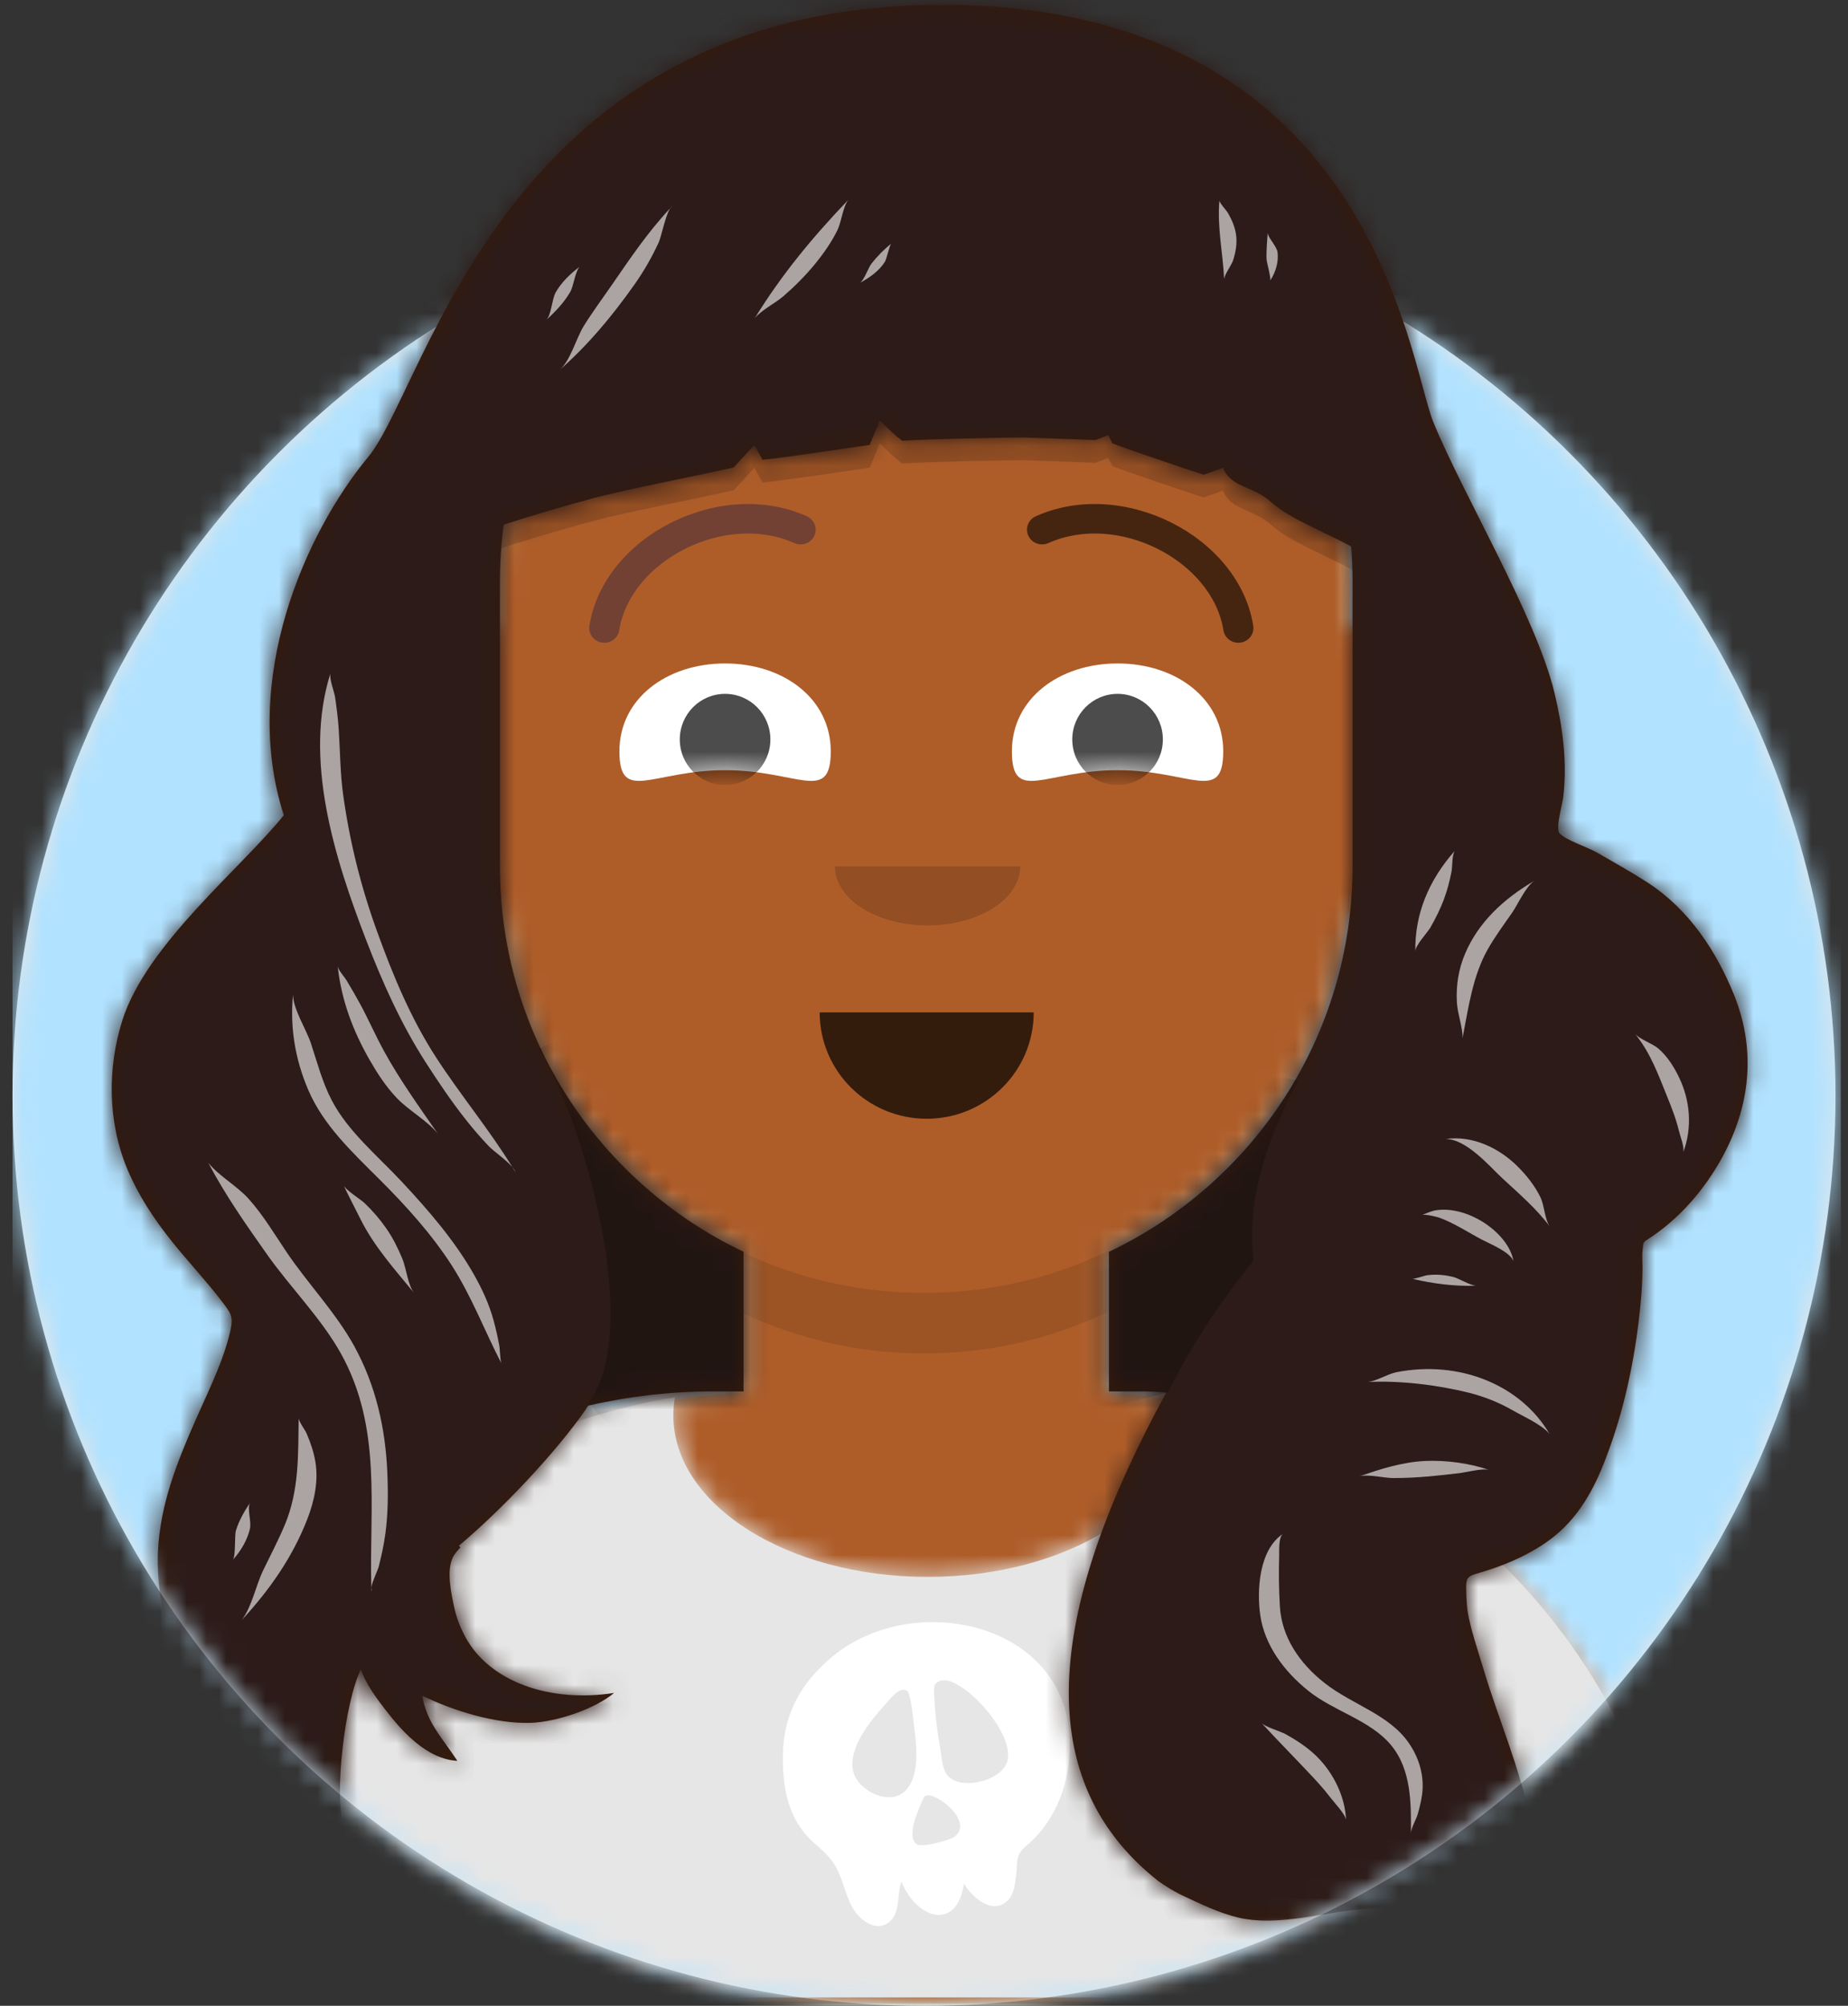 <?xml version="1.0" encoding="UTF-8"?>
<svg width="94px" height="102px" viewBox="0 0 94 102" version="1.1" xmlns="http://www.w3.org/2000/svg" xmlns:xlink="http://www.w3.org/1999/xlink">
    <rect x="0" y="0" width="94" height="102" fill="#333333" stroke="none"/>
    <!-- Generator: Sketch 52.2 (67145) - http://www.bohemiancoding.com/sketch -->
    <title>woman-1</title>
    <desc>Created with Sketch.</desc>
    <defs>
        <ellipse id="path-1" cx="46.364" cy="46.286" rx="46.364" ry="46.286"></ellipse>
        <path d="M4.636,61.714 L-3.19744231e-14,61.714 L-3.19744231e-14,-1.42108547e-14 L102,-1.42108547e-14 L102,61.714 L97.364,61.714 C97.364,87.277 76.606,108 51,108 C25.394,108 4.636,87.277 4.636,61.714 Z" id="path-3"></path>
        <path d="M29.364,55.775 C22.713,52.616 17.93,46.164 17.121,38.526 C14.869,38.209 13.136,36.275 13.136,33.935 L13.136,28.551 C13.136,26.253 14.807,24.346 17,23.978 L17,21.636 C17,9.687 26.687,2.19507536e-15 38.636,0 C50.586,-2.19507536e-15 60.273,9.687 60.273,21.636 L60.273,23.978 C62.466,24.346 64.136,26.253 64.136,28.551 L64.136,33.935 C64.136,36.275 62.404,38.209 60.151,38.526 C59.342,46.164 54.559,52.616 47.909,55.775 L47.909,62.927 C64.289,63.899 77.273,77.49 77.273,94.114 L0,94.114 C-2.03585327e-15,77.49 12.984,63.899 29.364,62.927 L29.364,55.775 Z" id="path-5"></path>
        <path d="M64.067,11.552 C78.593,14.081 89.636,26.751 89.636,42 L12.364,42 C12.364,26.612 23.61,13.85 38.331,11.485 C38.278,11.788 38.25,12.097 38.25,12.409 C38.25,16.943 44.045,20.618 51.193,20.618 C58.342,20.618 64.136,16.943 64.136,12.409 C64.136,12.12 64.113,11.834 64.067,11.552 Z" id="path-7"></path>
        <path d="M5.375,5.428 C9.065,5.428 10.75,7.148 10.75,4.467 C10.75,1.787 8.344,0 5.375,0 C2.406,0 0,1.787 0,4.467 C0,7.148 1.685,5.428 5.375,5.428 Z" id="path-9"></path>
        <path d="M5.375,5.428 C9.065,5.428 10.75,7.148 10.75,4.467 C10.75,1.787 8.344,0 5.375,0 C2.406,0 0,1.787 0,4.467 C0,7.148 1.685,5.428 5.375,5.428 Z" id="path-11"></path>
        <rect id="path-13" x="0" y="0" width="102" height="108"></rect>
        <path d="M63.045,27.621 C61.749,26.896 59.924,26.224 58.957,25.347 C58.052,24.526 56.96,24.657 56.526,23.618 L55.54,23.968 C54.869,23.76 51.465,22.603 50.902,22.375 L50.69,21.96 L50.044,22.206 C49.355,22.179 46.513,22.079 46.513,22.079 C45.494,22.067 41.197,22.163 40.207,22.244 C40.207,22.244 39.733,21.89 39.069,21.21 L38.554,22.453 C38.554,22.453 33.938,23.144 33.102,23.209 L32.691,22.454 L31.631,23.603 C30.125,23.949 26.275,24.693 24.549,25.15 C22.991,25.563 21.462,26.022 19.939,26.508 C19.813,27.454 19.748,28.419 19.748,29.398 L19.748,43.887 C19.748,52.537 24.813,60.004 32.139,63.485 L32.139,70.586 L30.59,70.586 C28.407,70.586 26.282,70.836 24.244,71.308 C24.233,71.325 24.222,71.341 24.211,71.357 L24.196,71.357 C24.169,71.405 24.141,71.452 24.114,71.499 C22.633,73.645 19.866,76.584 17.661,78.43 C17.686,78.46 17.712,78.491 17.737,78.521 C17.576,78.686 17.439,78.854 17.356,79.018 C17.014,79.695 17.269,80.869 17.43,81.601 C17.544,82.118 17.74,82.616 17.999,83.09 C19.237,85.365 22.315,86.429 25.556,85.917 C24.577,86.736 22.633,87.392 21.315,87.438 C19.523,87.501 17.332,86.812 15.793,86.056 C16.027,87.445 16.833,88.222 17.583,89.373 C15.735,89.278 14.273,87.236 13.654,86.42 C13.257,85.897 12.889,85.322 12.672,84.724 C11.822,86.462 11.343,91.141 11.765,92.45 C10.952,92.087 10.193,91.698 9.425,91.251 C2.867,87.437 2.237,80.966 2.354,78.692 C2.477,76.303 3.308,74.216 4.296,71.975 C4.934,70.529 5.669,69.069 6.025,67.549 C6.206,66.778 6.077,66.625 5.598,66 C4.805,64.963 3.894,63.997 3.075,62.976 C2.139,61.811 1.342,60.597 0.786,59.258 C-0.198,56.891 -0.231,54.174 0.536,51.734 C1.76,47.845 6.621,43.955 8.752,41.285 C6.547,34.397 9.816,26.966 13.055,23.056 C16.038,19.455 20.016,0.182 42.047,0.077 C64.078,-0.029 65.941,18.149 67.228,21.301 C68.727,24.97 72.459,31.196 73.386,35.056 C73.806,36.807 74.041,38.546 73.837,40.339 C73.79,40.75 73.42,41.97 73.653,42.213 C73.985,42.561 75.084,42.914 75.552,43.184 C76.411,43.68 77.284,44.165 78.112,44.7 C80.267,46.092 81.651,48.263 82.523,50.426 C83.575,53.033 83.406,55.747 82.11,58.32 C81.285,59.959 79.999,61.588 78.35,62.706 C77.846,63.048 77.927,62.912 77.867,63.429 C77.831,63.744 77.87,64.103 77.864,64.418 C77.855,64.94 77.828,65.459 77.781,65.979 C77.552,68.484 77.056,71.066 76.188,73.477 C75.641,75 74.962,76.533 73.659,77.712 C72.557,78.71 70.973,79.418 69.456,79.841 C68.931,79.988 68.939,80.143 68.908,80.295 C68.868,80.499 68.92,81.475 68.963,81.739 C69.124,82.713 69.494,83.754 69.777,84.705 C70.546,87.285 71.676,89.825 72.163,92.467 C72.397,93.735 72.378,95.063 72.079,96.329 C71.839,97.346 71.402,98.343 70.834,99.262 C70.186,100.313 68.283,101.975 66.696,101.259 C68.833,100.243 68.926,98.074 68.197,97.467 C67.449,96.844 66.424,96.809 65.431,96.812 C64.606,96.815 63.791,96.878 62.974,96.98 C61.183,97.204 59.127,97.764 57.337,97.348 C56.319,97.11 55.364,96.639 54.446,96.208 C54.364,96.17 53.889,95.945 53.232,95.481 C46.398,90.093 47.87,81.191 53.645,70.64 C53.063,70.604 52.865,70.586 52.274,70.586 L50.726,70.586 L50.726,63.485 C58.052,60.004 63.117,52.537 63.117,43.887 L63.117,29.398 C63.117,28.8 63.092,28.207 63.045,27.621 Z" id="path-15"></path>
    </defs>
    <g id="Lsnding-Page" stroke="none" stroke-width="1" fill="none" fill-rule="evenodd">
        <g id="Avataaar/Circle" transform="translate(-4, -6)">
            <g id="Circle" stroke-width="1" fill-rule="evenodd" transform="translate(4.636, 15.429)">
                <mask id="mask-2" fill="white">
                    <use xlink:href="#path-1"></use>
                </mask>
                <use id="Circle-Background" fill="#E6E6E6" xlink:href="#path-1"></use>
                <g id="Color/Palette/Pastel-Blue" mask="url(#mask-2)" fill="#B1E2FF">
                    <rect id="🖍Color" x="0" y="0" width="93" height="93"></rect>
                </g>
            </g>
            <mask id="mask-4" fill="white">
                <use xlink:href="#path-3"></use>
            </mask>
            <g id="Mask"></g>
            <g id="Avataaar" stroke-width="1" fill-rule="evenodd" mask="url(#mask-4)">
                <g id="Body" transform="translate(12.364, 13.886)">
                    <mask id="mask-6" fill="white">
                        <use xlink:href="#path-5"></use>
                    </mask>
                    <use fill="#D0C6AC" xlink:href="#path-5"></use>
                    <g id="Skin/👶🏾-02-Dark-Brown" mask="url(#mask-6)" fill="#AE5D29">
                        <g transform="translate(-12.364, 0)" id="Color">
                            <rect x="0" y="0" width="102" height="94"></rect>
                        </g>
                    </g>
                    <path d="M60.273,36.221 L60.273,39.306 C60.273,51.256 50.586,60.943 38.636,60.943 C26.687,60.943 17,51.256 17,39.306 L17,36.221 C17,48.17 26.687,57.857 38.636,57.857 C50.586,57.857 60.273,48.17 60.273,36.221 Z" id="Neck-Shadow" fill-opacity="0.1" fill="#000000" mask="url(#mask-6)"></path>
                </g>
                <g id="Clothing/Graphic-Shirt" transform="translate(0, 65.571)">
                    <mask id="mask-8" fill="white">
                        <use xlink:href="#path-7"></use>
                    </mask>
                    <use id="Clothes" fill="#E6E6E6" fill-rule="evenodd" xlink:href="#path-7"></use>
                    <g id="Color/Palette/Gray-01" mask="url(#mask-8)" fill="#E6E6E6" fill-rule="evenodd">
                        <rect id="🖍Color" x="0" y="0" width="102" height="42"></rect>
                    </g>
                    <g id="Clothing/Graphic/Skull" mask="url(#mask-8)" fill="#FFFFFF" fill-rule="evenodd">
                        <g transform="translate(29.75, 22.145)" id="Fill-49">
                            <path d="M25.519,7.7 C25.403,8.773 23.294,9.351 22.52,8.646 C22.164,8.32 22.158,7.651 22.079,7.215 C21.931,6.391 21.823,5.57 21.786,4.734 C21.763,4.222 21.627,3.812 22.194,3.736 C22.539,3.69 22.895,3.917 23.177,4.096 C24.133,4.704 25.652,6.468 25.519,7.7 M20.672,5.438 C20.783,6.53 21.188,8.428 20.306,9.343 C19.518,10.16 17.898,9.35 17.655,8.387 C17.352,7.194 18.544,5.767 19.275,4.96 C19.499,4.712 19.996,4.028 20.384,4.257 C20.533,4.345 20.654,5.266 20.672,5.438 M21.235,9.7 C21.487,9.112 23.937,10.866 22.78,11.701 C22.591,11.837 21.154,12.268 20.878,12.065 C20.298,11.639 21.047,10.147 21.235,9.7 M28.663,6.772 C28.49,0.792 20.744,-0.894 16.604,2.513 C15.021,3.816 14.117,5.411 14.076,7.45 C14.04,9.178 14.317,10.807 15.652,11.995 C16.231,12.51 16.614,12.826 16.921,13.529 C17.243,14.266 17.39,15.204 17.993,15.783 C18.325,16.102 18.81,16.359 19.27,16.154 C20.114,15.775 19.844,14.617 20.1,13.971 C20.896,15.891 22.919,16.503 23.286,14.067 C23.689,14.77 24.742,15.69 25.514,14.921 C25.832,14.605 25.879,14.091 25.933,13.675 C26.029,12.936 25.863,12.645 26.463,12.139 C28.042,10.806 28.72,8.788 28.663,6.772"></path>
                        </g>
                    </g>
                </g>
                <g id="Face" transform="translate(29.364, 31.629)">
                    <g id="Mouth/Default" transform="translate(0.773, 20.057)" fill="#000000" fill-opacity="0.7">
                        <path d="M15.556,5.795 C15.556,8.783 17.993,11.205 21,11.205 C24.007,11.205 26.444,8.783 26.444,5.795" id="Mouth"></path>
                    </g>
                    <g id="Nose/Default" transform="translate(10.818, 15.429)" fill="#000000" fill-opacity="0.16">
                        <path d="M6.286,3 C6.286,4.657 8.396,6 11,6 C13.604,6 15.714,4.657 15.714,3" id="Nose"></path>
                    </g>
                    <g id="Eyes/Squint-😊" transform="translate(0, 3.086)">
                        <g id="Eye" transform="translate(6.143, 5.023)">
                            <mask id="mask-10" fill="white">
                                <use xlink:href="#path-9"></use>
                            </mask>
                            <use id="The-white-stuff" fill="#FFFFFF" xlink:href="#path-9"></use>
                            <ellipse fill-opacity="0.7" fill="#000000" mask="url(#mask-10)" cx="5.375" cy="3.864" rx="2.304" ry="2.318"></ellipse>
                        </g>
                        <g id="Eye" transform="translate(26.107, 5.023)">
                            <mask id="mask-12" fill="white">
                                <use xlink:href="#path-11"></use>
                            </mask>
                            <use id="Eyeball-Mask" fill="#FFFFFF" xlink:href="#path-11"></use>
                            <ellipse fill-opacity="0.7" fill="#000000" mask="url(#mask-12)" cx="5.375" cy="3.864" rx="2.304" ry="2.318"></ellipse>
                        </g>
                    </g>
                    <g id="Eyebrow/Outline/Raised-Excited">
                        <g id="I-Browse" transform="translate(4.607, 0)">
                            <path d="M1.526,6.423 C2.1,2.852 6.933,0.416 10.429,1.988 C10.814,2.161 11.27,1.997 11.447,1.62 C11.625,1.244 11.456,0.799 11.071,0.625 C6.661,-1.358 0.743,1.625 0.009,6.19 C-0.056,6.6 0.23,6.983 0.649,7.048 C1.068,7.112 1.461,6.832 1.526,6.423 Z" id="Eyebrow" fill="#724133"></path>
                            <path d="M23.794,6.423 C24.368,2.852 29.201,0.416 32.697,1.988 C33.082,2.161 33.538,1.997 33.715,1.62 C33.893,1.244 33.724,0.799 33.339,0.625 C28.929,-1.358 23.011,1.625 22.277,6.19 C22.211,6.6 22.498,6.983 22.917,7.048 C23.336,7.112 23.729,6.832 23.794,6.423 Z" id="Eyebrow" fill-opacity="0.6" fill="#000000" fill-rule="nonzero" transform="translate(28.027, 3.529) scale(-1, 1) translate(-28.027, -3.529) "></path>
                        </g>
                    </g>
                </g>
                <g id="Top">
                    <mask id="mask-14" fill="white">
                        <use xlink:href="#path-13"></use>
                    </mask>
                    <g id="Mask"></g>
                    <g id="Top/Long-Hair/Curvy" mask="url(#mask-14)">
                        <g transform="translate(-0.386, 0)">
                            <path d="M39.07,16.379 C35.276,18.696 31.901,21.726 29.656,25.21 C28.586,26.87 27.707,28.62 26.887,30.378 C26.476,31.26 26.1,32.153 25.741,33.052 C25.514,33.619 25.165,34.23 25.493,34.825 C25.693,34.709 25.769,34.751 25.643,34.959 C26.686,35.242 28.135,34.444 29.038,34.15 C30.882,33.548 32.728,32.98 34.617,32.479 C36.342,32.022 40.192,31.278 41.699,30.932 L42.759,29.783 L43.17,30.537 C44.006,30.473 48.622,29.782 48.622,29.782 L49.137,28.539 C49.801,29.219 50.274,29.572 50.274,29.572 C51.264,29.492 55.561,29.396 56.58,29.408 C56.58,29.408 59.423,29.508 60.112,29.535 L60.757,29.288 L60.97,29.704 C61.533,29.932 64.936,31.089 65.608,31.296 L66.594,30.947 C67.028,31.986 68.119,31.855 69.024,32.675 C70.221,33.76 72.729,34.532 73.927,35.476 C74.356,35.814 74.756,36.167 75.159,36.528 C75.607,36.928 75.541,36.986 75.686,37.445 C75.729,37.583 76.172,38.293 76.36,38.351 C77.032,38.558 72.429,26.593 71.165,25.063 C69.861,23.483 61.403,12.853 50.188,13.201" id="Top-Shadow" fill-opacity="0.16" fill="#000000" fill-rule="evenodd"></path>
                            <g id="Hair" stroke-width="1" fill="none" fill-rule="evenodd" transform="translate(10.068, 6.171)">
                                <mask id="mask-16" fill="white">
                                    <use xlink:href="#path-15"></use>
                                </mask>
                                <use id="Hair-Mask" fill="#361A0A" xlink:href="#path-15"></use>
                                <g id="Color/Hair/Black" mask="url(#mask-16)" fill="#2C1B18">
                                    <g transform="translate(-9.68, -6.171)" id="Color">
                                        <rect x="0" y="0" width="102" height="108"></rect>
                                    </g>
                                </g>
                                <path d="M24.271,71.15 C27.011,67.406 24.065,57.004 21.734,53.152 C28.253,50.196 41.128,50.742 60.357,54.79 C58.501,58.204 57.743,61.253 58.085,63.935 C56.328,66.085 54.877,68.32 53.73,70.64 L40.228,73.959 C31.695,74.983 26.376,74.046 24.271,71.15 Z" id="Shadow" fill-opacity="0.24" fill="#000000" mask="url(#mask-16)"></path>
                            </g>
                            <path d="M30.606,65.608 C30.583,65.53 30.527,65.443 30.449,65.351 C30.501,65.436 30.554,65.522 30.606,65.608 Z M21.843,46.43 C22.174,48.809 22.743,51.094 23.569,53.374 C24.367,55.581 25.28,57.794 26.594,59.812 C27.818,61.692 29.275,63.447 30.449,65.351 C30.14,64.986 29.492,64.541 29.243,64.28 C28.834,63.849 28.451,63.406 28.088,62.946 C27.343,62.004 26.679,61.018 26.038,60.021 C24.779,58.064 23.834,55.942 23.016,53.819 C21.409,49.65 19.797,44.595 21.209,40.192 C21.1,40.475 21.387,41.151 21.432,41.463 C21.511,42.008 21.582,42.557 21.617,43.106 C21.689,44.218 21.688,45.324 21.843,46.43 Z M26.662,63.659 C26.136,62.991 25.159,62.464 24.555,61.822 C24.007,61.24 23.582,60.587 23.197,59.917 C22.324,58.397 21.75,56.844 21.564,55.145 C21.606,55.347 21.92,55.695 22.018,55.861 C22.256,56.26 22.491,56.659 22.711,57.066 C23.136,57.853 23.49,58.667 23.92,59.452 C24.709,60.895 25.712,62.291 26.662,63.659 Z M28.473,70.778 C28.905,71.535 29.263,72.308 29.489,73.132 C29.609,73.566 29.705,74.007 29.788,74.448 C29.814,74.59 29.819,75.102 29.887,75.324 C29.03,73.669 28.375,71.916 27.354,70.332 C26.346,68.768 25.051,67.33 23.696,65.981 C22.266,64.555 20.827,63.211 20.059,61.411 C19.391,59.845 19.133,58.241 19.289,56.568 C19.29,57.305 19.969,58.351 20.204,59.063 C20.525,60.038 20.78,61.032 21.264,61.959 C22.087,63.536 23.571,64.753 24.813,66.081 C26.188,67.553 27.502,69.075 28.473,70.778 Z M22.934,67.184 C23.344,67.576 23.704,67.995 24.021,68.447 C24.369,68.942 24.624,69.463 24.852,70.009 C25.048,70.478 25.135,71.352 25.443,71.744 C24.445,70.53 23.417,69.384 22.728,68.006 C22.493,67.535 22.129,66.84 21.86,66.272 C21.949,66.501 22.732,66.99 22.934,67.184 Z M18.936,69.632 C20.035,71.271 21.472,72.749 22.411,74.465 C23.507,76.465 23.989,78.633 24.086,80.844 C24.132,81.89 24.13,82.952 23.988,83.995 C23.912,84.553 23.791,85.108 23.652,85.658 C23.599,85.866 23.326,86.401 23.273,86.727 C23.161,82.661 23.837,78.595 21.714,74.807 C20.709,73.013 19.164,71.483 17.966,69.785 C16.889,68.258 15.837,66.761 14.979,65.128 C15.505,65.79 16.451,66.31 17.038,66.968 C17.773,67.791 18.334,68.734 18.936,69.632 Z M23.276,86.727 C23.26,86.805 23.259,86.872 23.283,86.919 C23.28,86.855 23.278,86.791 23.276,86.727 Z M19.578,78.105 C19.578,78.296 19.894,78.69 19.98,78.89 C20.182,79.356 20.347,79.846 20.429,80.34 C20.59,81.316 20.378,82.323 20.015,83.257 C19.28,85.149 18.128,86.825 16.68,88.386 C17.197,87.712 17.403,86.617 17.767,85.865 C18.14,85.093 18.541,84.333 18.871,83.546 C19.614,81.77 19.548,79.955 19.578,78.105 Z M16.231,85.32 C16.386,85.109 16.306,84.093 16.388,83.827 C16.54,83.336 16.802,82.862 17.104,82.425 C16.943,82.694 17.181,83.376 17.102,83.726 C16.973,84.3 16.649,84.857 16.231,85.32 Z M38.577,16.489 C38.543,16.51 38.51,16.55 38.477,16.603 C38.511,16.565 38.543,16.527 38.577,16.489 Z M32.854,24.814 C33.404,24.333 33.697,23.197 34.076,22.584 C34.512,21.88 35.013,21.204 35.488,20.518 C36.429,19.159 37.318,17.825 38.477,16.588 C38.236,16.948 38.023,18.041 37.891,18.329 C37.545,19.08 37.134,19.8 36.644,20.49 C35.536,22.051 34.347,23.5 32.854,24.814 Z M32.647,20.876 C32.938,20.364 33.38,19.931 33.878,19.559 C33.657,19.753 33.557,20.552 33.404,20.822 C33.096,21.367 32.648,21.836 32.167,22.277 C32.424,22.052 32.465,21.196 32.647,20.876 Z M78.801,58.678 C78.798,58.698 78.793,58.737 78.785,58.798 C78.784,58.209 78.522,57.563 78.491,56.958 C78.447,56.113 78.569,55.294 78.91,54.493 C79.584,52.911 80.847,51.713 82.458,50.775 C82.015,51.035 81.581,52.014 81.296,52.421 C80.869,53.033 80.413,53.651 80.052,54.292 C79.3,55.63 79.081,57.23 78.801,58.678 Z M78.217,50.329 C78.126,50.801 78.005,51.27 77.834,51.727 C77.651,52.221 77.411,52.7 77.144,53.165 C76.977,53.455 76.377,54.063 76.378,54.383 C76.346,52.494 77.047,50.782 78.381,49.269 C78.234,49.523 78.271,50.053 78.217,50.329 Z M77.907,63.921 C79.323,63.721 80.658,64.407 81.555,65.29 C82.034,65.762 82.46,66.304 82.742,66.884 C82.954,67.32 82.953,68.035 83.238,68.396 C82.542,67.463 81.659,66.71 80.789,65.903 C80.183,65.342 78.973,63.905 77.907,63.921 Z M77.606,67.923 C77.532,67.898 76.857,67.708 76.701,67.8 C76.932,67.697 77.216,67.571 77.47,67.538 C79.129,67.318 81.146,68.749 81.369,70.13 C81.183,69.657 80.197,69.266 79.751,69.031 C79.045,68.658 78.371,68.207 77.606,67.923 Z M78.306,70.936 C78.594,71.006 79.204,71.389 79.486,71.385 C78.352,71.413 77.329,71.287 76.237,71.033 C76.296,71.049 76.918,70.857 76.938,70.854 C77.409,70.788 77.851,70.825 78.306,70.936 Z M73.913,76.281 C75.574,76.187 77.528,76.429 79.114,76.827 C79.901,77.025 80.639,77.323 81.318,77.712 C81.866,78.026 82.84,78.458 83.206,78.923 C81.758,76.434 78.618,75.142 75.4,75.783 C74.971,75.868 74.313,76.275 73.913,76.281 Z M73.542,81.076 C74.583,80.704 75.734,80.346 76.865,80.294 C77.938,80.245 79.129,80.405 80.121,80.746 C79.78,80.654 78.963,80.874 78.604,80.915 C78.102,80.972 77.598,81.03 77.095,81.076 C76.478,81.132 75.855,81.163 75.236,81.162 C74.795,81.161 73.951,80.953 73.542,81.076 Z M69.49,87.715 C69.588,89.248 70.478,90.583 71.787,91.604 C73.174,92.686 75.031,93.178 76.038,94.623 C76.529,95.328 76.79,96.147 76.748,96.975 C76.727,97.402 76.619,97.831 76.502,98.246 C76.426,98.519 76.153,98.967 76.153,99.233 C76.165,97.734 76.186,95.989 75.133,94.731 C74.075,93.468 72.231,93.023 70.94,91.986 C69.67,90.967 68.707,89.636 68.49,88.135 C68.315,86.922 68.402,84.808 69.664,83.985 C69.407,84.135 69.458,84.9 69.452,85.115 C69.427,85.976 69.435,86.857 69.49,87.715 Z M68.54,93.602 C68.693,93.803 69.535,94.047 69.782,94.185 C70.346,94.5 70.892,94.858 71.339,95.294 C72.236,96.169 72.814,97.395 72.856,98.571 C72.856,98.293 72.218,97.623 72.039,97.386 C71.742,96.991 71.406,96.626 71.064,96.261 C70.23,95.369 69.364,94.5 68.54,93.602 Z M88.738,59.319 C89.204,59.725 89.517,60.228 89.774,60.75 C90.366,61.953 90.477,63.341 90.002,64.607 C90.08,64.335 89.846,63.765 89.781,63.489 C89.636,62.886 89.411,62.317 89.176,61.737 C88.719,60.613 88.349,59.559 87.555,58.574 C87.761,58.831 88.457,59.075 88.738,59.319 Z M66.412,16.194 C66.412,16.321 66.767,16.692 66.847,16.832 C67.047,17.179 67.205,17.545 67.259,17.933 C67.32,18.373 67.245,18.804 67.111,19.232 C67.031,19.486 66.652,19.978 66.653,20.207 C66.591,18.858 66.291,17.562 66.412,16.194 Z M69.369,18.825 C69.433,19.304 69.276,19.845 68.996,20.268 C69.047,20.148 68.82,19.349 68.813,19.203 C68.79,18.75 68.839,18.285 68.869,17.833 C68.87,18.08 69.327,18.513 69.369,18.825 Z M45.838,19.43 C45.36,20.013 44.816,20.56 44.231,21.066 C43.834,21.409 43.075,21.795 42.773,22.189 C44.129,19.986 45.695,18.085 47.537,16.16 C47.26,16.515 47.187,17.285 46.984,17.7 C46.684,18.312 46.283,18.886 45.838,19.43 Z M48.122,20.386 C48.342,20.256 48.549,19.617 48.717,19.402 C49,19.04 49.346,18.69 49.715,18.388 C49.636,18.473 49.482,19.176 49.396,19.314 C49.116,19.762 48.621,20.127 48.122,20.386 Z" id="Lights" fill-opacity="0.6" fill="#FFFFFF" fill-rule="evenodd"></path>
                            <g id="Facial-Hair/-Blank" fill="none" transform="translate(18.974, 27.771)"></g>
                        </g>
                    </g>
                </g>
            </g>
        </g>
    </g>
</svg>
